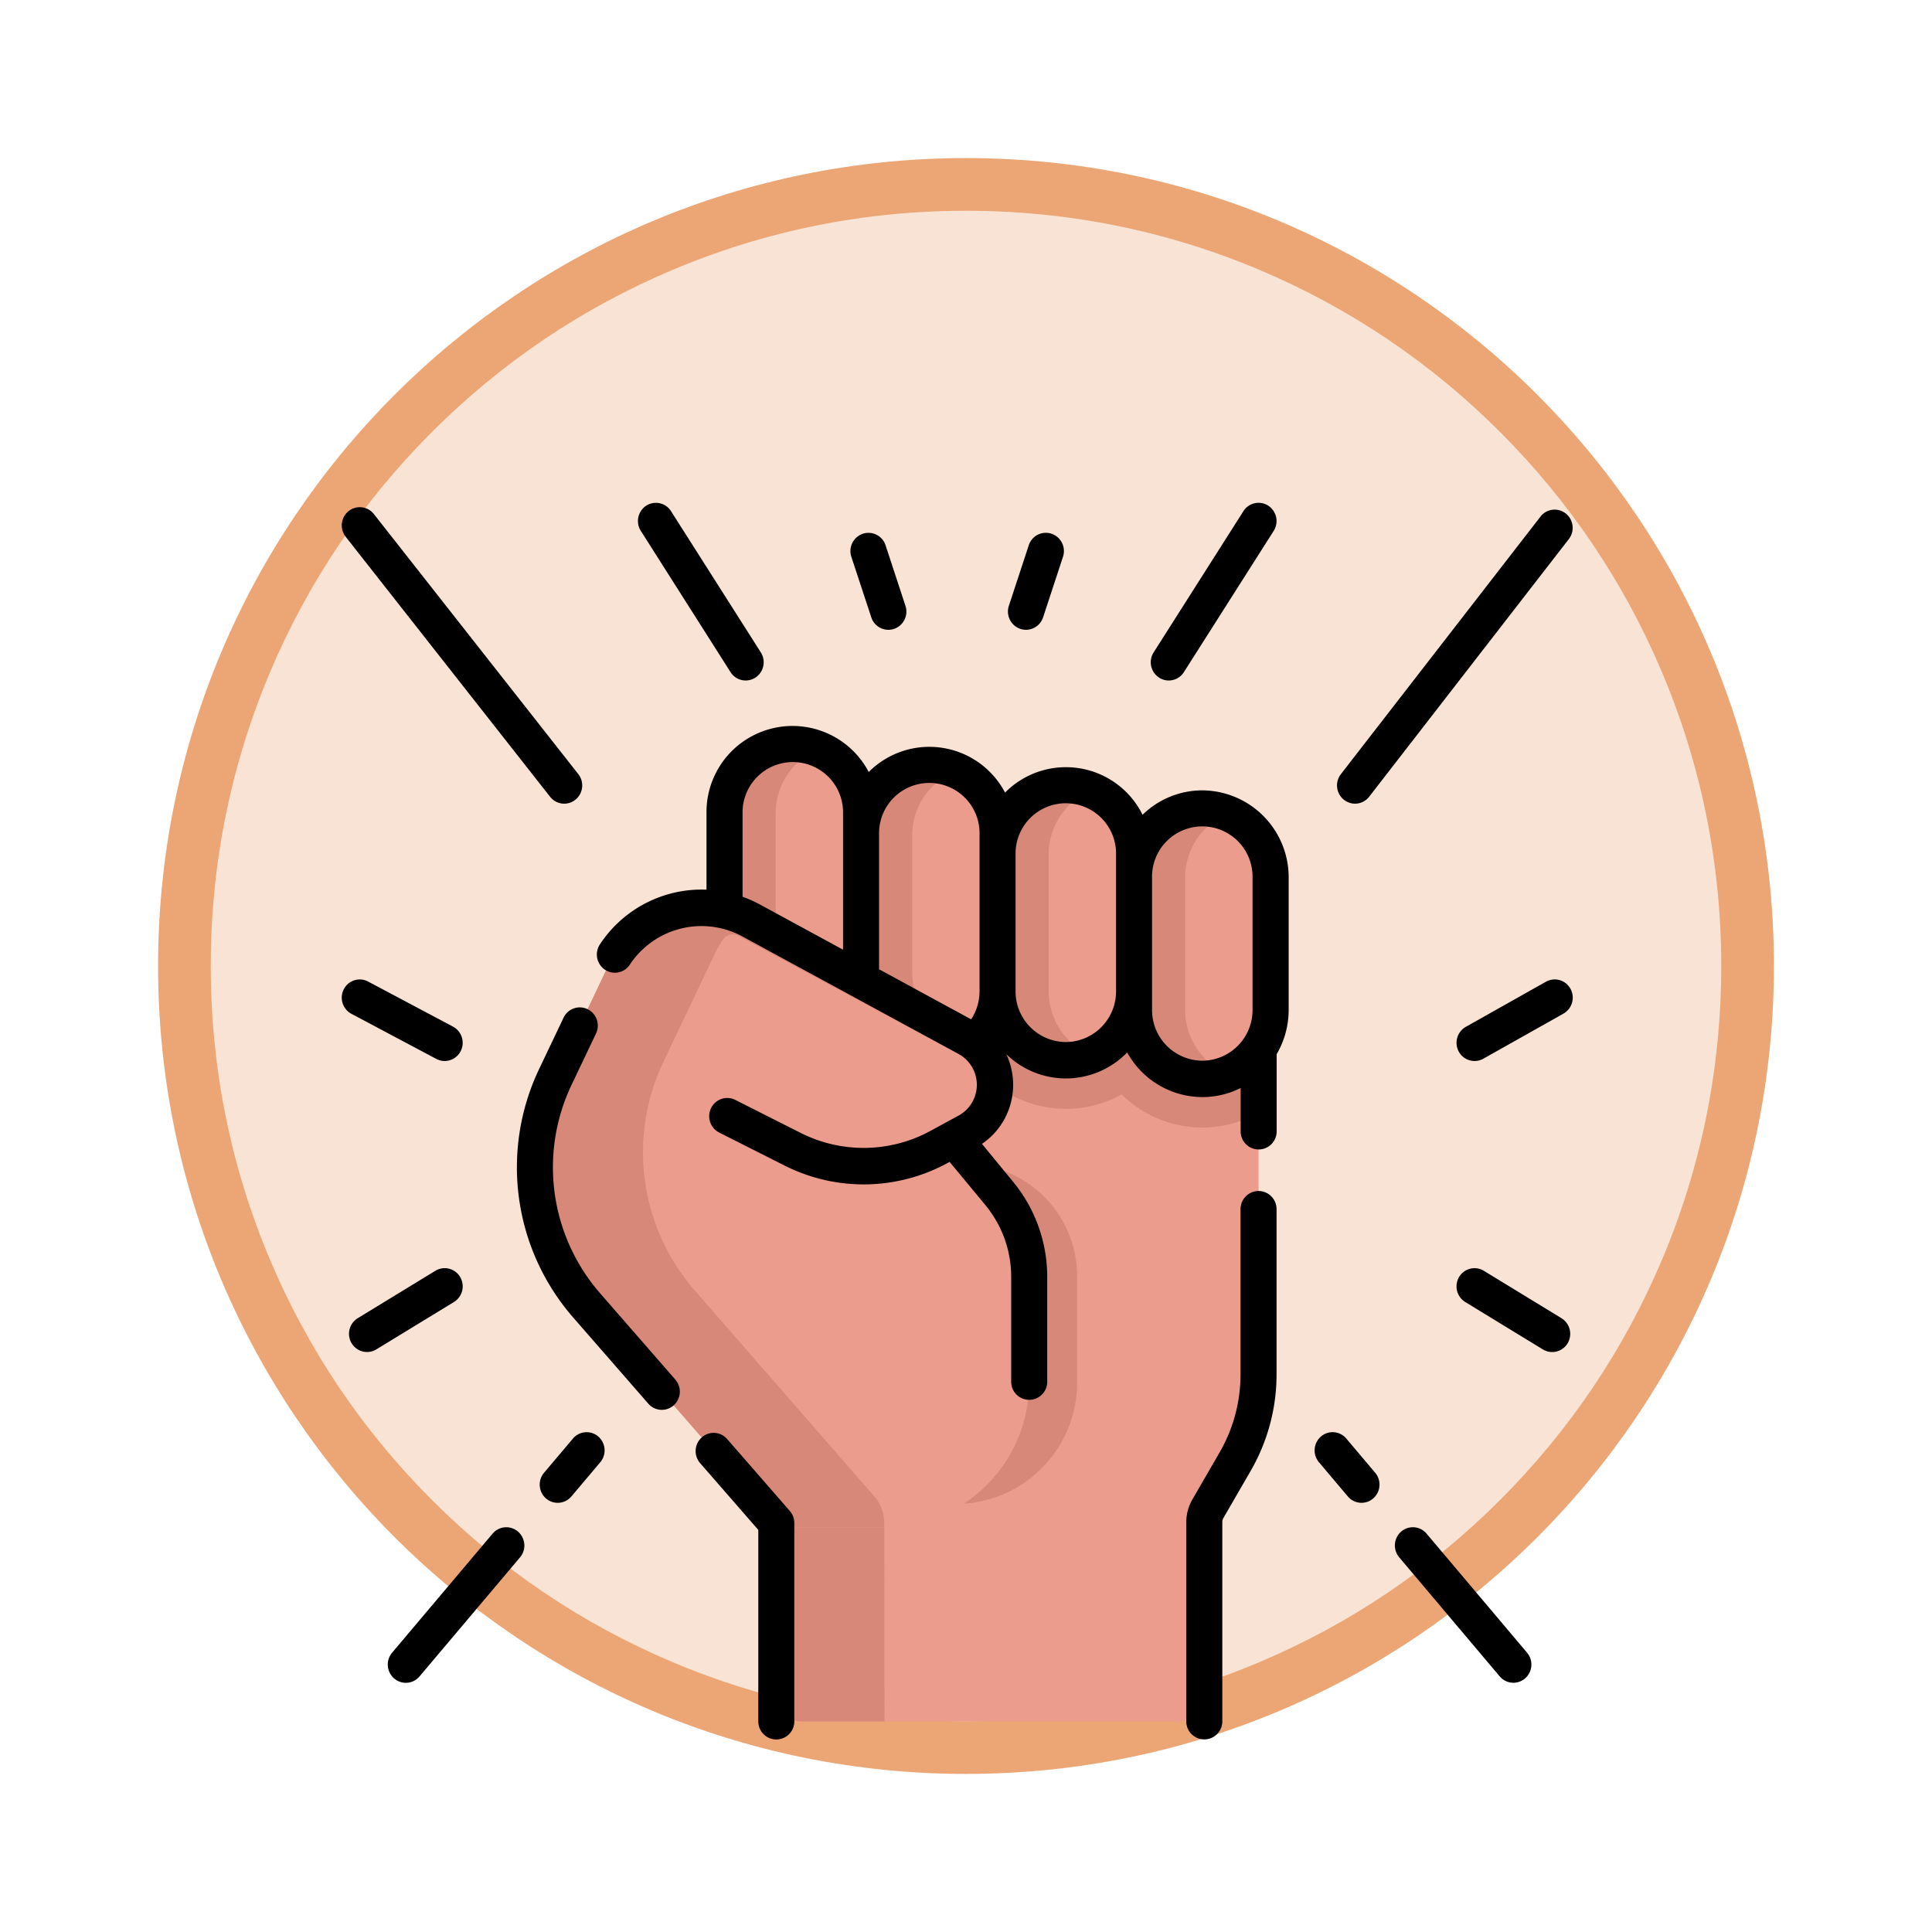 <svg xmlns="http://www.w3.org/2000/svg" xmlns:xlink="http://www.w3.org/1999/xlink" width="110" height="110" viewBox="0 0 110 110">
  <defs>
    <filter id="Trazado_982547" x="0" y="0" width="110" height="110" filterUnits="userSpaceOnUse">
      <feOffset dy="3" input="SourceAlpha"/>
      <feGaussianBlur stdDeviation="3" result="blur"/>
      <feFlood flood-opacity="0.161"/>
      <feComposite operator="in" in2="blur"/>
      <feComposite in="SourceGraphic"/>
    </filter>
  </defs>
  <g id="Grupo_1215519" data-name="Grupo 1215519" transform="translate(-799 -2342.543)">
    <g id="Grupo_1210976" data-name="Grupo 1210976" transform="translate(808 2348.543)">
      <g id="Grupo_1200150" data-name="Grupo 1200150" transform="translate(0 0)">
        <g id="Grupo_1185951" data-name="Grupo 1185951" transform="translate(0 0)">
          <g id="Grupo_1184083" data-name="Grupo 1184083" transform="translate(0 0)">
            <g id="Grupo_1183743" data-name="Grupo 1183743">
              <g id="Grupo_1181545" data-name="Grupo 1181545">
                <g id="Grupo_1177562" data-name="Grupo 1177562">
                  <g id="Grupo_1173147" data-name="Grupo 1173147" transform="translate(0 0)">
                    <g id="Grupo_1163801" data-name="Grupo 1163801" transform="translate(0 0)">
                      <g id="Grupo_1163014" data-name="Grupo 1163014" transform="translate(0 0)">
                        <g id="Grupo_1157015" data-name="Grupo 1157015">
                          <g id="Grupo_1155792" data-name="Grupo 1155792">
                            <g id="Grupo_1154703" data-name="Grupo 1154703">
                              <g id="Grupo_1150789" data-name="Grupo 1150789">
                                <g id="Grupo_1154212" data-name="Grupo 1154212">
                                  <g id="Grupo_1152583" data-name="Grupo 1152583">
                                    <g id="Grupo_1146973" data-name="Grupo 1146973">
                                      <g id="Grupo_1146954" data-name="Grupo 1146954">
                                        <g transform="matrix(1, 0, 0, 1, -9, -6)" filter="url(#Trazado_982547)">
                                          <g id="Trazado_982547-2" data-name="Trazado 982547" transform="translate(9 6)" fill="#f9e3d4">
                                            <path d="M 46 90.5 C 39.992 90.5 34.164 89.324 28.679 87.003 C 23.38 84.762 18.621 81.553 14.534 77.466 C 10.446 73.379 7.238 68.62 4.996 63.321 C 2.676 57.836 1.5 52.008 1.5 46 C 1.5 39.992 2.676 34.164 4.996 28.679 C 7.238 23.38 10.446 18.621 14.534 14.534 C 18.621 10.446 23.38 7.238 28.679 4.996 C 34.164 2.676 39.992 1.5 46 1.5 C 52.008 1.5 57.836 2.676 63.321 4.996 C 68.62 7.238 73.379 10.446 77.466 14.534 C 81.554 18.621 84.762 23.38 87.004 28.679 C 89.324 34.164 90.5 39.992 90.5 46 C 90.5 52.008 89.324 57.836 87.004 63.321 C 84.762 68.62 81.554 73.379 77.466 77.466 C 73.379 81.553 68.62 84.762 63.321 87.003 C 57.836 89.324 52.008 90.5 46 90.5 Z" stroke="none"/>
                                            <path d="M 46 3 C 40.194 3 34.563 4.137 29.263 6.378 C 24.143 8.544 19.544 11.644 15.594 15.594 C 11.644 19.544 8.544 24.143 6.378 29.263 C 4.137 34.563 3 40.194 3 46 C 3 51.806 4.137 57.437 6.378 62.737 C 8.544 67.857 11.644 72.455 15.594 76.405 C 19.544 80.355 24.143 83.456 29.263 85.622 C 34.563 87.863 40.194 89 46 89 C 51.806 89 57.437 87.863 62.737 85.622 C 67.857 83.456 72.456 80.355 76.406 76.405 C 80.356 72.455 83.456 67.857 85.622 62.737 C 87.864 57.437 89 51.806 89 46 C 89 40.194 87.864 34.563 85.622 29.263 C 83.456 24.143 80.356 19.544 76.406 15.594 C 72.456 11.644 67.857 8.544 62.737 6.378 C 57.437 4.137 51.806 3 46 3 M 46 0 C 71.405 0 92 20.595 92 46 C 92 71.405 71.405 92 46 92 C 20.595 92 7.62939453125e-06 71.405 7.62939453125e-06 46 C 7.62939453125e-06 20.595 20.595 0 46 0 Z" stroke="none" fill="#eca675"/>
                                          </g>
                                        </g>
                                      </g>
                                    </g>
                                  </g>
                                </g>
                              </g>
                            </g>
                          </g>
                        </g>
                      </g>
                    </g>
                  </g>
                </g>
              </g>
            </g>
          </g>
        </g>
      </g>
    </g>
    <g id="empoderamiento_1_" data-name="empoderamiento (1)" transform="translate(818.459 2369.29)">
      <g id="Grupo_1215517" data-name="Grupo 1215517" transform="translate(11.002 15.624)">
        <g id="XMLID_223_">
          <g id="Grupo_1215514" data-name="Grupo 1215514">
            <path id="Trazado_1088035" data-name="Trazado 1088035" d="M170.562,173.744l1.429,34.549v9.624a1.418,1.418,0,0,0,1.41,1.427h21.544a1.418,1.418,0,0,0,1.41-1.427V208a1.529,1.529,0,0,1,.206-.769l1.554-2.687a9.912,9.912,0,0,0,1.329-4.958v-25.71Z" transform="translate(-158.248 -163.705)" fill="#eb9c8d"/>
            <path id="Trazado_1088036" data-name="Trazado 1088036" d="M174.753,273.869l.8,19.365h10.289a6.913,6.913,0,0,0,6.89-6.872c0-.026,0-6.055,0-6.055,0-.023,0-.047,0-.07a6.4,6.4,0,0,0-6.383-6.368h-11.6Z" transform="translate(-161.866 -249.976)" fill="#d78878"/>
            <path id="Trazado_1088037" data-name="Trazado 1088037" d="M170.9,181.8a6.526,6.526,0,0,0,5.07-.427,6.545,6.545,0,0,0,7.9,1.2,6.542,6.542,0,0,0,7.781,1.073,6.541,6.541,0,0,0,7.8,1.046V173.879l-28.881-.134Z" transform="translate(-158.25 -163.706)" fill="#d78878"/>
            <path id="Trazado_1088038" data-name="Trazado 1088038" d="M167.2,112.911a3.885,3.885,0,1,1-7.77,0V105.13a3.909,3.909,0,0,1,3.885-3.934,3.846,3.846,0,0,1,2.748,1.153,3.946,3.946,0,0,1,1.137,2.781Z" transform="translate(-148.641 -101.196)" fill="#eb9c8d"/>
            <path id="Trazado_1088039" data-name="Trazado 1088039" d="M224.053,122.094a3.885,3.885,0,1,1-7.77,0v-7.781a3.91,3.91,0,0,1,3.885-3.934,3.846,3.846,0,0,1,2.748,1.153,3.946,3.946,0,0,1,1.137,2.781Z" transform="translate(-197.719 -109.108)" fill="#eb9c8d"/>
            <g id="Grupo_1215513" data-name="Grupo 1215513" transform="translate(10.793)">
              <path id="Trazado_1088040" data-name="Trazado 1088040" d="M162.346,112.911V105.13a3.936,3.936,0,0,1,2.431-3.648,3.84,3.84,0,0,0-1.457-.286,3.909,3.909,0,0,0-3.885,3.934v7.781a3.908,3.908,0,0,0,3.885,3.933,3.833,3.833,0,0,0,1.456-.286A3.932,3.932,0,0,1,162.346,112.911Z" transform="translate(-159.435 -101.196)" fill="#d78878"/>
              <path id="Trazado_1088041" data-name="Trazado 1088041" d="M219.194,122.094v-7.781a3.936,3.936,0,0,1,2.431-3.648,3.838,3.838,0,0,0-1.457-.286,3.91,3.91,0,0,0-3.885,3.934v7.781a3.908,3.908,0,0,0,3.885,3.933,3.832,3.832,0,0,0,1.455-.286A3.932,3.932,0,0,1,219.194,122.094Z" transform="translate(-208.512 -109.108)" fill="#d78878"/>
              <path id="Trazado_1088042" data-name="Trazado 1088042" d="M184.921,368.939l-6.5-7.454.354,8.571v9.624a1.418,1.418,0,0,0,1.41,1.427h4.747Z" transform="translate(-175.826 -325.468)" fill="#d78878"/>
            </g>
            <path id="Trazado_1088043" data-name="Trazado 1088043" d="M104.35,181.687l2.581,3.145a7.446,7.446,0,0,1,1.686,4.724v5.976a8.231,8.231,0,0,1-8.18,8.28h-6.21v-.248l-10.8-12.39a11.991,11.991,0,0,1-1.773-13.018l2.95-6.194a5.936,5.936,0,0,1,8.2-2.7l12.3,6.686a3,3,0,0,1,1.136,1.088,3.046,3.046,0,0,1-1.135,4.24Z" transform="translate(-80.484 -159.225)" fill="#eb9c8d"/>
          </g>
          <path id="Trazado_1088044" data-name="Trazado 1088044" d="M107.113,173.813a4.037,4.037,0,0,0-1.526-1.461l-12.85-6.825a1.3,1.3,0,0,0-.237-.1l-.052.066a1.322,1.322,0,0,1-1.3.487,5.948,5.948,0,0,0-6.551,3.3l-2.95,6.194a11.991,11.991,0,0,0,1.773,13.018l10.8,12.39v.248h6.147v-.267a2.266,2.266,0,0,0-.557-1.487l-10.238-11.74a11.991,11.991,0,0,1-1.773-13.018l2.95-6.194a5.981,5.981,0,0,1,.41-.726.7.7,0,0,1,.917-.241c2.443,1.313,12.533,6.725,12.533,6.725a1.973,1.973,0,0,1,.746.714,2.014,2.014,0,0,1,.287,1,1.98,1.98,0,0,1-1.033,1.786l-1.613.878a7.951,7.951,0,0,1-7.381.116l-3.731-1.883a1.02,1.02,0,0,0-1.389.494,1.072,1.072,0,0,0,.512,1.383l3.692,1.864a9.983,9.983,0,0,0,9.267-.145l1.613-.878a4.051,4.051,0,0,0,2.112-3.656A4.113,4.113,0,0,0,107.113,173.813Z" transform="translate(-80.485 -156.541)" fill="#d78878"/>
        </g>
        <g id="XMLID_222_" transform="translate(26.335 2.349)">
          <g id="Grupo_1215515" data-name="Grupo 1215515">
            <path id="Trazado_1088045" data-name="Trazado 1088045" d="M280.9,129.889a3.885,3.885,0,1,1-7.77,0v-7.781a3.91,3.91,0,0,1,3.885-3.934,3.846,3.846,0,0,1,2.748,1.153,3.946,3.946,0,0,1,1.137,2.781Z" transform="translate(-273.132 -118.174)" fill="#eb9c8d"/>
            <path id="Trazado_1088046" data-name="Trazado 1088046" d="M337.743,131.628v7.526a3.886,3.886,0,1,1-7.771,0v-7.526a3.911,3.911,0,0,1,3.886-3.934,3.849,3.849,0,0,1,2.748,1.153A3.946,3.946,0,0,1,337.743,131.628Z" transform="translate(-322.202 -126.377)" fill="#eb9c8d"/>
          </g>
        </g>
        <g id="XMLID_224_" transform="translate(26.335 2.349)">
          <g id="Grupo_1215516" data-name="Grupo 1215516">
            <path id="Trazado_1088047" data-name="Trazado 1088047" d="M276.043,129.889v-7.781a3.936,3.936,0,0,1,2.431-3.648,3.839,3.839,0,0,0-1.457-.286,3.91,3.91,0,0,0-3.885,3.934v7.781a3.908,3.908,0,0,0,3.885,3.933,3.841,3.841,0,0,0,1.457-.286A3.934,3.934,0,0,1,276.043,129.889Z" transform="translate(-273.132 -118.174)" fill="#d78878"/>
            <path id="Trazado_1088048" data-name="Trazado 1088048" d="M332.883,139.154v-7.526a3.937,3.937,0,0,1,2.432-3.648,3.837,3.837,0,0,0-1.457-.286,3.911,3.911,0,0,0-3.886,3.934v7.526a3.91,3.91,0,0,0,3.886,3.933,3.84,3.84,0,0,0,1.457-.286A3.936,3.936,0,0,1,332.883,139.154Z" transform="translate(-322.202 -126.377)" fill="#d78878"/>
          </g>
        </g>
      </g>
      <g id="Grupo_1215518" data-name="Grupo 1215518" transform="translate(0 1.881)">
        <path id="Trazado_1088049" data-name="Trazado 1088049" d="M149.2,384.917a1.017,1.017,0,0,0-1.447-.091,1.047,1.047,0,0,0-.09,1.465l3.311,3.8v10.906a1.025,1.025,0,1,0,2.051,0V389.7a1.045,1.045,0,0,0-.257-.687Z" transform="translate(-127.259 -331.613)"/>
        <path id="Trazado_1088050" data-name="Trazado 1088050" d="M77.683,225.771a10.92,10.92,0,0,1-1.618-11.881l1.385-2.908a1.044,1.044,0,0,0-.478-1.386,1.02,1.02,0,0,0-1.369.484l-1.385,2.908a13.012,13.012,0,0,0,1.927,14.156l4.284,4.913a1.017,1.017,0,0,0,1.447.091,1.047,1.047,0,0,0,.09-1.465Z" transform="translate(-62.975 -180.765)"/>
        <path id="Trazado_1088051" data-name="Trazado 1088051" d="M140.729,97.363a4.862,4.862,0,0,0-3.4,1.39A4.87,4.87,0,0,0,129.5,97.49a4.871,4.871,0,0,0-7.762-1.173,4.9,4.9,0,0,0-9.237,2.35v4.35a6.936,6.936,0,0,0-6.067,3.111,1.046,1.046,0,0,0,.276,1.441,1.018,1.018,0,0,0,1.423-.279,4.889,4.889,0,0,1,6.429-1.6l12.3,6.686a2,2,0,0,1,0,3.5l-1.614.878a7.95,7.95,0,0,1-7.38.115l-3.73-1.882a1.02,1.02,0,0,0-1.375.466,1.044,1.044,0,0,0,.46,1.392l3.73,1.882a9.981,9.981,0,0,0,9.266-.144l.123-.067L128.4,121a6.416,6.416,0,0,1,1.449,4.062v5.976a1.025,1.025,0,1,0,2.051,0v-5.976a8.512,8.512,0,0,0-1.922-5.388l-1.793-2.185a4.055,4.055,0,0,0,1.774-3.446,4.1,4.1,0,0,0-.387-1.659,4.854,4.854,0,0,0,6.881-.1,4.9,4.9,0,0,0,4.282,2.542,4.833,4.833,0,0,0,2.178-.517v2.474a1.025,1.025,0,1,0,2.051,0v-4.4a4.986,4.986,0,0,0,.683-2.524v-7.526A4.947,4.947,0,0,0,140.729,97.363Zm-26.174,6.057V98.667a2.861,2.861,0,1,1,5.721,0v7.767l-4.74-2.576A7.086,7.086,0,0,0,114.555,103.42Zm7.771,4.129V99.855a2.861,2.861,0,1,1,5.721,0V108.8a2.921,2.921,0,0,1-.478,1.6Zm10.632,4.144a2.881,2.881,0,0,1-2.86-2.9v-7.781a2.861,2.861,0,1,1,5.721,0V108.8A2.881,2.881,0,0,1,132.958,111.693Zm7.771,1.062a2.881,2.881,0,0,1-2.86-2.9v-7.526a2.861,2.861,0,1,1,5.721,0v7.526A2.881,2.881,0,0,1,140.729,112.755Z" transform="translate(-91.735 -80.991)"/>
        <path id="Trazado_1088052" data-name="Trazado 1088052" d="M355.85,285.042a1.031,1.031,0,0,0-1.025,1.038v9.405a8.865,8.865,0,0,1-1.188,4.434l-1.554,2.687a2.586,2.586,0,0,0-.347,1.294v11.341a1.025,1.025,0,1,0,2.051,0V303.9a.491.491,0,0,1,.066-.245l1.554-2.687a10.962,10.962,0,0,0,1.469-5.482V286.08A1.032,1.032,0,0,0,355.85,285.042Z" transform="translate(-303.653 -245.86)"/>
        <path id="Trazado_1088053" data-name="Trazado 1088053" d="M337.407,11.832a1.017,1.017,0,0,0,1.417-.311l5.112-8.041a1.046,1.046,0,0,0-.307-1.434,1.018,1.018,0,0,0-1.417.311L337.1,10.4A1.045,1.045,0,0,0,337.407,11.832Z" transform="translate(-290.877 -1.881)"/>
        <path id="Trazado_1088054" data-name="Trazado 1088054" d="M414.916,21.208a1.016,1.016,0,0,0,1.439-.176L427.721,6.366a1.046,1.046,0,0,0-.174-1.457,1.017,1.017,0,0,0-1.439.176L414.742,19.751a1.046,1.046,0,0,0,.174,1.457Z" transform="translate(-357.858 -4.3)"/>
        <path id="Trazado_1088055" data-name="Trazado 1088055" d="M469.389,198.133l-4.56,2.567a1.045,1.045,0,0,0-.4,1.411,1.023,1.023,0,0,0,.9.534,1.012,1.012,0,0,0,.5-.131l4.56-2.567a1.045,1.045,0,0,0,.4-1.411A1.019,1.019,0,0,0,469.389,198.133Z" transform="translate(-400.831 -170.864)"/>
        <path id="Trazado_1088056" data-name="Trazado 1088056" d="M470.277,319.642l-4.422-2.7a1.018,1.018,0,0,0-1.408.352,1.045,1.045,0,0,0,.348,1.425l4.422,2.7a1.012,1.012,0,0,0,.529.149,1.022,1.022,0,0,0,.879-.5,1.045,1.045,0,0,0-.348-1.425Z" transform="translate(-400.83 -273.216)"/>
        <path id="Trazado_1088057" data-name="Trazado 1088057" d="M406.991,384.639a1.017,1.017,0,0,0-1.445-.115,1.047,1.047,0,0,0-.113,1.463l1.644,1.947a1.017,1.017,0,0,0,1.445.115,1.047,1.047,0,0,0,.113-1.463Z" transform="translate(-349.797 -331.362)"/>
        <path id="Trazado_1088058" data-name="Trazado 1088058" d="M440.412,423.754a1.017,1.017,0,0,0-1.445-.115,1.047,1.047,0,0,0-.113,1.463l5.723,6.78a1.017,1.017,0,0,0,1.445.115,1.047,1.047,0,0,0,.113-1.463Z" transform="translate(-378.649 -365.064)"/>
        <path id="Trazado_1088059" data-name="Trazado 1088059" d="M278.2,19.694a1.013,1.013,0,0,0,.324.053,1.027,1.027,0,0,0,.973-.711l1.132-3.446a1.041,1.041,0,0,0-.649-1.312,1.023,1.023,0,0,0-1.3.657l-1.132,3.446A1.041,1.041,0,0,0,278.2,19.694Z" transform="translate(-239.566 -12.517)"/>
        <path id="Trazado_1088060" data-name="Trazado 1088060" d="M128.608,11.521a1.017,1.017,0,0,0,1.417.311,1.045,1.045,0,0,0,.307-1.434l-5.112-8.04a1.018,1.018,0,0,0-1.417-.311A1.045,1.045,0,0,0,123.5,3.48Z" transform="translate(-106.473 -1.881)"/>
        <path id="Trazado_1088061" data-name="Trazado 1088061" d="M11.862,20.176a1.016,1.016,0,0,0,1.441.166,1.046,1.046,0,0,0,.164-1.458L1.828,4.079A1.017,1.017,0,0,0,.387,3.913,1.046,1.046,0,0,0,.224,5.372Z" transform="translate(0 -3.438)"/>
        <path id="Trazado_1088062" data-name="Trazado 1088062" d="M5.383,202.526a1.012,1.012,0,0,0,.475.119,1.023,1.023,0,0,0,.909-.556,1.044,1.044,0,0,0-.432-1.4L1.5,198.121a1.019,1.019,0,0,0-1.384.437,1.044,1.044,0,0,0,.432,1.4Z" transform="translate(0 -170.864)"/>
        <path id="Trazado_1088063" data-name="Trazado 1088063" d="M9.34,317.294a1.018,1.018,0,0,0-1.408-.352l-4.422,2.7a1.045,1.045,0,0,0-.348,1.425,1.022,1.022,0,0,0,.879.5,1.01,1.01,0,0,0,.529-.149l4.422-2.7A1.045,1.045,0,0,0,9.34,317.294Z" transform="translate(-2.602 -273.217)"/>
        <path id="Trazado_1088064" data-name="Trazado 1088064" d="M85.791,384.524a1.017,1.017,0,0,0-1.445.115L82.7,386.586a1.047,1.047,0,0,0,.113,1.463,1.017,1.017,0,0,0,1.445-.115l1.644-1.947A1.047,1.047,0,0,0,85.791,384.524Z" transform="translate(-71.184 -331.361)"/>
        <path id="Trazado_1088065" data-name="Trazado 1088065" d="M26.6,423.639a1.017,1.017,0,0,0-1.445.115l-5.723,6.78A1.047,1.047,0,0,0,19.549,432a1.017,1.017,0,0,0,1.445-.115l5.723-6.78A1.046,1.046,0,0,0,26.6,423.639Z" transform="translate(-16.567 -365.064)"/>
        <path id="Trazado_1088066" data-name="Trazado 1088066" d="M213.065,19.037a1.027,1.027,0,0,0,.973.711,1.013,1.013,0,0,0,.324-.053,1.041,1.041,0,0,0,.649-1.312l-1.132-3.446a1.023,1.023,0,0,0-1.3-.657,1.041,1.041,0,0,0-.649,1.312Z" transform="translate(-182.917 -12.517)"/>
      </g>
    </g>
  </g>
</svg>
